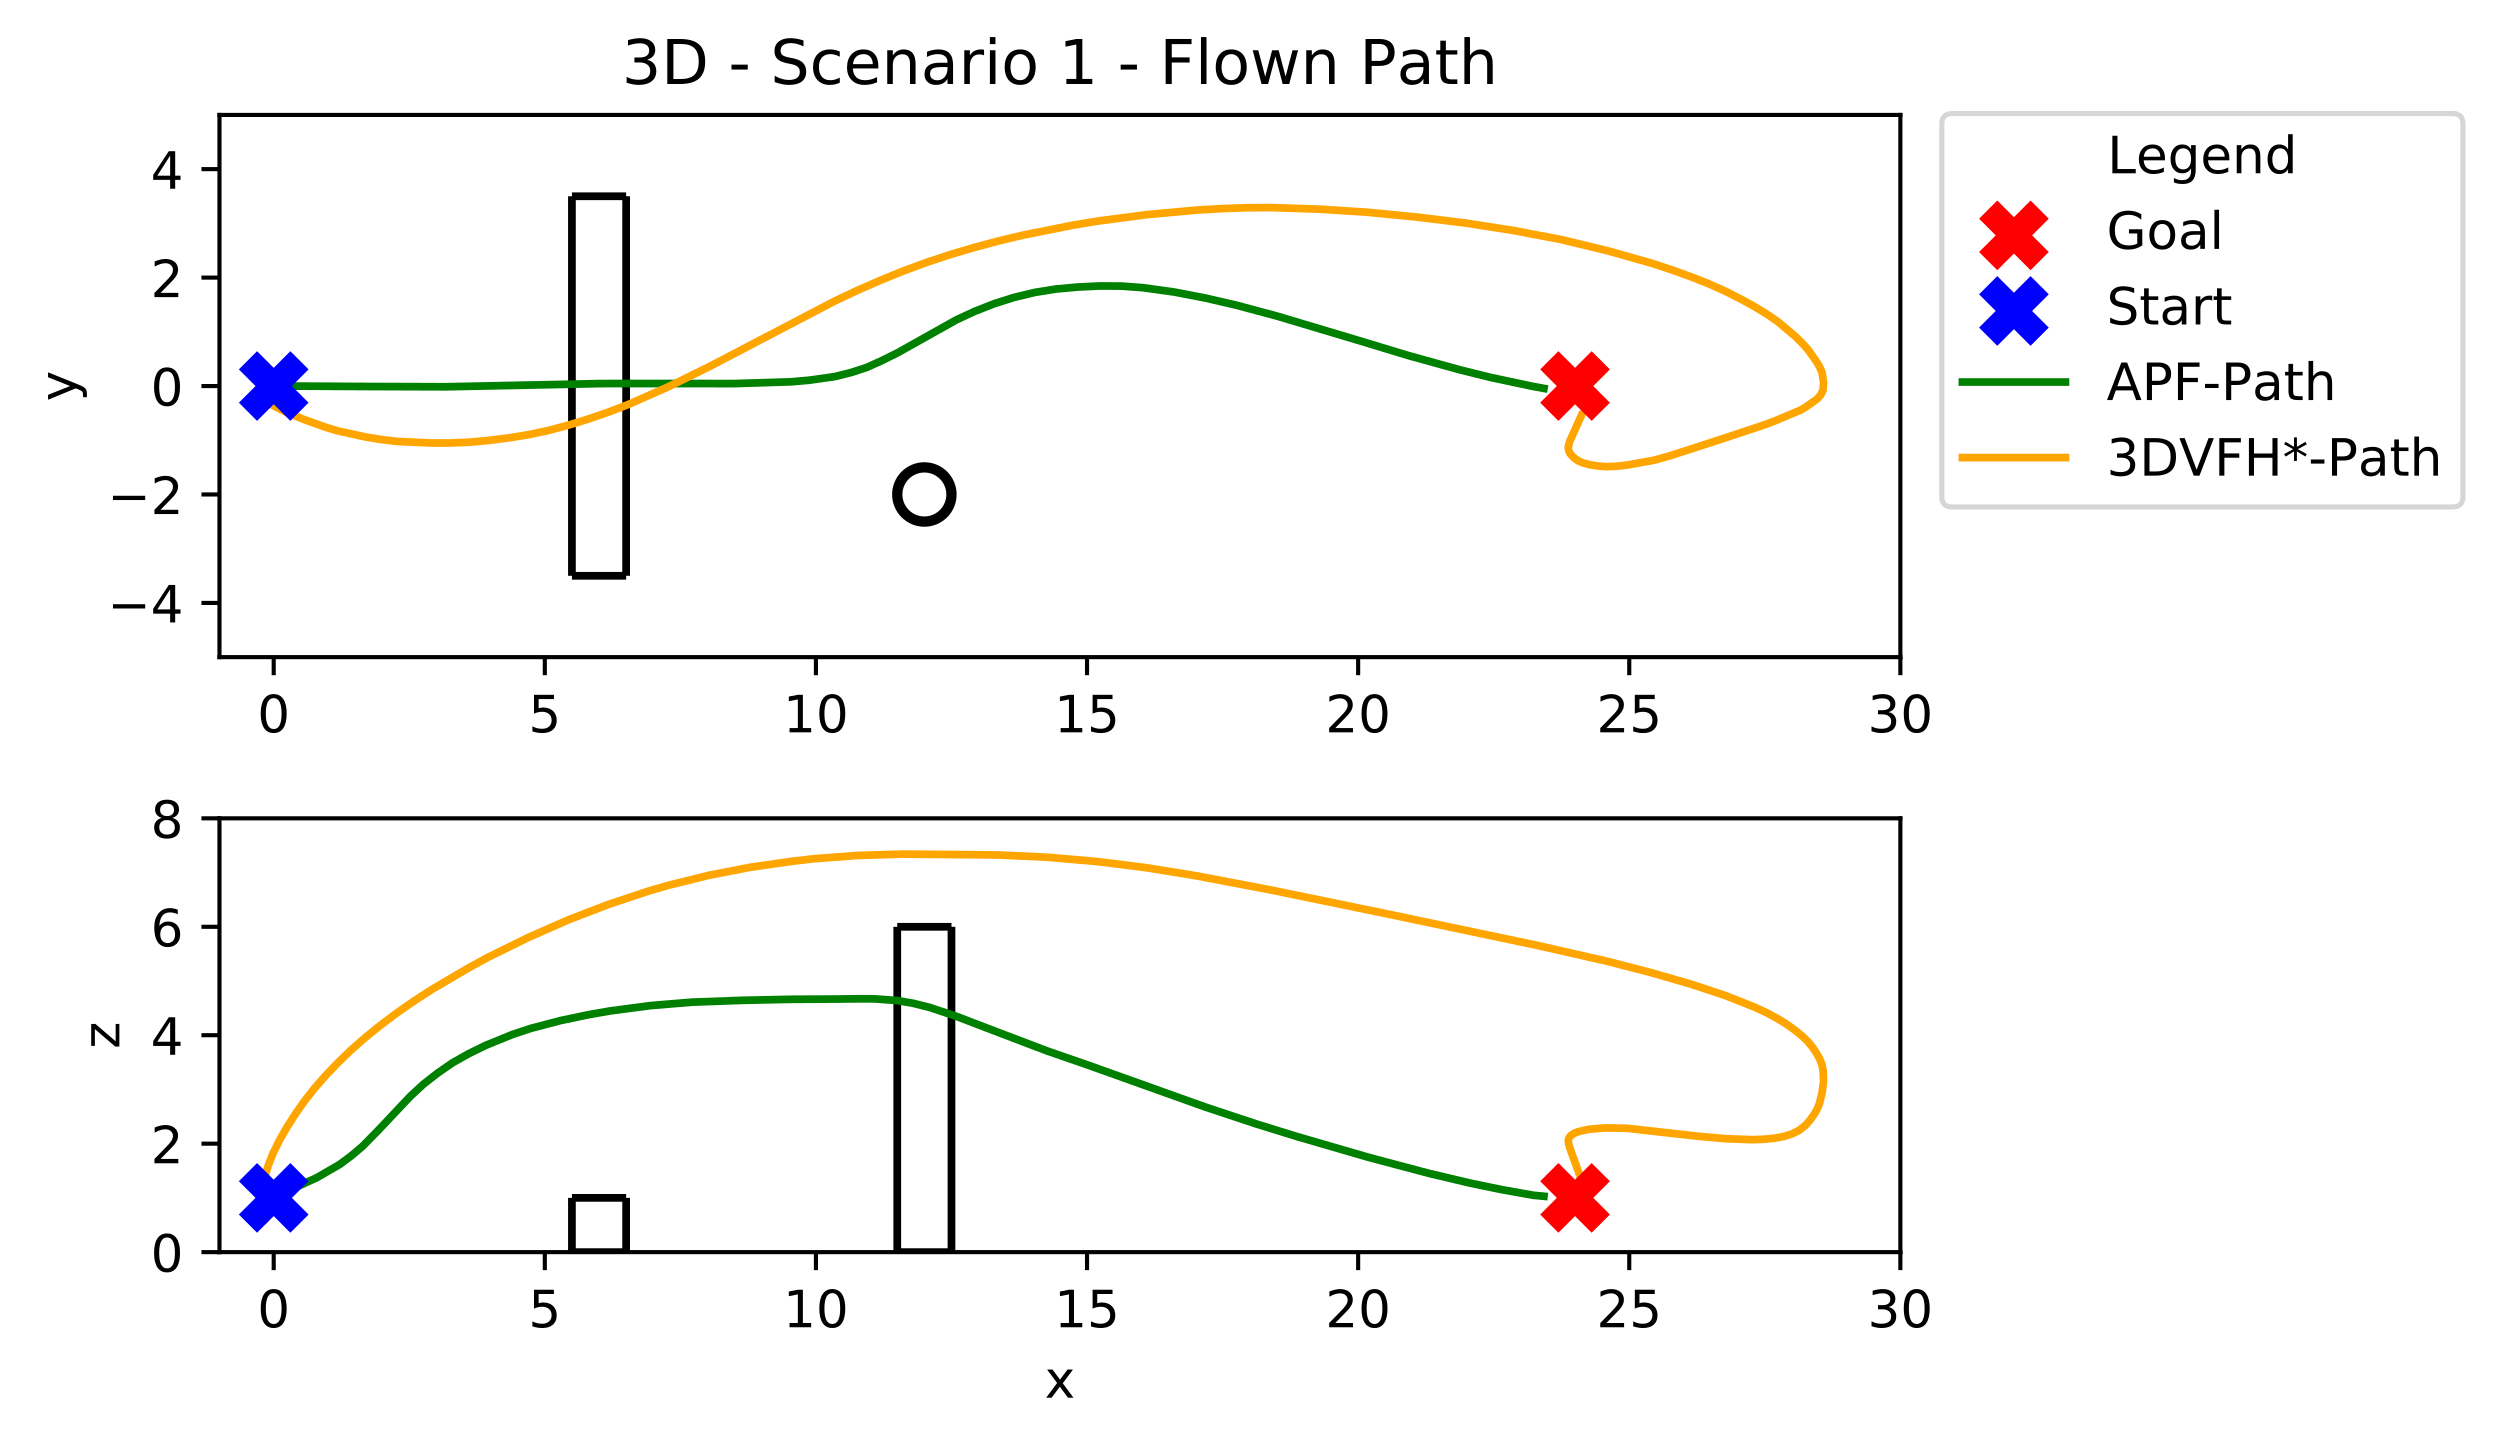 <?xml version="1.0" encoding="utf-8" standalone="no"?>
<!DOCTYPE svg PUBLIC "-//W3C//DTD SVG 1.1//EN"
  "http://www.w3.org/Graphics/SVG/1.1/DTD/svg11.dtd">
<!-- Created with matplotlib (http://matplotlib.org/) -->
<svg height="280.699pt" version="1.1" viewBox="0 0 485.466 280.699" width="485.466pt" xmlns="http://www.w3.org/2000/svg" xmlns:xlink="http://www.w3.org/1999/xlink">
 <defs>
  <style type="text/css">
*{stroke-linecap:butt;stroke-linejoin:round;}
  </style>
 </defs>
 <g id="figure_1">
  <g id="patch_1">
   <path d="M 0 280.699 
L 485.466 280.699 
L 485.466 0 
L 0 0 
z
" style="fill:#ffffff;"/>
  </g>
  <g id="axes_1">
   <g id="patch_2">
    <path d="M 42.62 127.61 
L 369.024 127.61 
L 369.024 22.318 
L 42.62 22.318 
z
" style="fill:#ffffff;"/>
   </g>
   <g id="patch_3">
    <path clip-path="url(#pbf5ac9c2ea)" d="M 179.499 101.287 
C 180.896 101.287 182.235 100.732 183.222 99.745 
C 184.209 98.758 184.764 97.418 184.764 96.022 
C 184.764 94.626 184.209 93.287 183.222 92.3 
C 182.235 91.312 180.896 90.758 179.499 90.758 
C 178.103 90.758 176.764 91.312 175.777 92.3 
C 174.79 93.287 174.235 94.626 174.235 96.022 
C 174.235 97.418 174.79 98.758 175.777 99.745 
C 176.764 100.732 178.103 101.287 179.499 101.287 
z
" style="fill:none;stroke:#000000;stroke-linejoin:miter;stroke-width:2;"/>
   </g>
   <g id="matplotlib.axis_1">
    <g id="xtick_1">
     <g id="line2d_1">
      <defs>
       <path d="M 0 0 
L 0 3.5 
" id="m115ed16ece" style="stroke:#000000;stroke-width:0.8;"/>
      </defs>
      <g>
       <use style="stroke:#000000;stroke-width:0.8;" x="53.149" xlink:href="#m115ed16ece" y="127.61"/>
      </g>
     </g>
     <g id="text_1">
      <!-- 0 -->
      <defs>
       <path d="M 31.781 66.406 
Q 24.172 66.406 20.328 58.906 
Q 16.5 51.422 16.5 36.375 
Q 16.5 21.391 20.328 13.891 
Q 24.172 6.391 31.781 6.391 
Q 39.453 6.391 43.281 13.891 
Q 47.125 21.391 47.125 36.375 
Q 47.125 51.422 43.281 58.906 
Q 39.453 66.406 31.781 66.406 
z
M 31.781 74.219 
Q 44.047 74.219 50.516 64.516 
Q 56.984 54.828 56.984 36.375 
Q 56.984 17.969 50.516 8.266 
Q 44.047 -1.422 31.781 -1.422 
Q 19.531 -1.422 13.062 8.266 
Q 6.594 17.969 6.594 36.375 
Q 6.594 54.828 13.062 64.516 
Q 19.531 74.219 31.781 74.219 
z
" id="DejaVuSans-30"/>
      </defs>
      <g transform="translate(49.968 142.208)scale(0.1 -0.1)">
       <use xlink:href="#DejaVuSans-30"/>
      </g>
     </g>
    </g>
    <g id="xtick_2">
     <g id="line2d_2">
      <g>
       <use style="stroke:#000000;stroke-width:0.8;" x="105.795" xlink:href="#m115ed16ece" y="127.61"/>
      </g>
     </g>
     <g id="text_2">
      <!-- 5 -->
      <defs>
       <path d="M 10.797 72.906 
L 49.516 72.906 
L 49.516 64.594 
L 19.828 64.594 
L 19.828 46.734 
Q 21.969 47.469 24.109 47.828 
Q 26.266 48.188 28.422 48.188 
Q 40.625 48.188 47.75 41.5 
Q 54.891 34.812 54.891 23.391 
Q 54.891 11.625 47.562 5.094 
Q 40.234 -1.422 26.906 -1.422 
Q 22.312 -1.422 17.547 -0.641 
Q 12.797 0.141 7.719 1.703 
L 7.719 11.625 
Q 12.109 9.234 16.797 8.062 
Q 21.484 6.891 26.703 6.891 
Q 35.156 6.891 40.078 11.328 
Q 45.016 15.766 45.016 23.391 
Q 45.016 31 40.078 35.438 
Q 35.156 39.891 26.703 39.891 
Q 22.75 39.891 18.812 39.016 
Q 14.891 38.141 10.797 36.281 
z
" id="DejaVuSans-35"/>
      </defs>
      <g transform="translate(102.614 142.208)scale(0.1 -0.1)">
       <use xlink:href="#DejaVuSans-35"/>
      </g>
     </g>
    </g>
    <g id="xtick_3">
     <g id="line2d_3">
      <g>
       <use style="stroke:#000000;stroke-width:0.8;" x="158.441" xlink:href="#m115ed16ece" y="127.61"/>
      </g>
     </g>
     <g id="text_3">
      <!-- 10 -->
      <defs>
       <path d="M 12.406 8.297 
L 28.516 8.297 
L 28.516 63.922 
L 10.984 60.406 
L 10.984 69.391 
L 28.422 72.906 
L 38.281 72.906 
L 38.281 8.297 
L 54.391 8.297 
L 54.391 0 
L 12.406 0 
z
" id="DejaVuSans-31"/>
      </defs>
      <g transform="translate(152.079 142.208)scale(0.1 -0.1)">
       <use xlink:href="#DejaVuSans-31"/>
       <use x="63.623" xlink:href="#DejaVuSans-30"/>
      </g>
     </g>
    </g>
    <g id="xtick_4">
     <g id="line2d_4">
      <g>
       <use style="stroke:#000000;stroke-width:0.8;" x="211.087" xlink:href="#m115ed16ece" y="127.61"/>
      </g>
     </g>
     <g id="text_4">
      <!-- 15 -->
      <g transform="translate(204.724 142.208)scale(0.1 -0.1)">
       <use xlink:href="#DejaVuSans-31"/>
       <use x="63.623" xlink:href="#DejaVuSans-35"/>
      </g>
     </g>
    </g>
    <g id="xtick_5">
     <g id="line2d_5">
      <g>
       <use style="stroke:#000000;stroke-width:0.8;" x="263.733" xlink:href="#m115ed16ece" y="127.61"/>
      </g>
     </g>
     <g id="text_5">
      <!-- 20 -->
      <defs>
       <path d="M 19.188 8.297 
L 53.609 8.297 
L 53.609 0 
L 7.328 0 
L 7.328 8.297 
Q 12.938 14.109 22.625 23.891 
Q 32.328 33.688 34.812 36.531 
Q 39.547 41.844 41.422 45.531 
Q 43.312 49.219 43.312 52.781 
Q 43.312 58.594 39.234 62.25 
Q 35.156 65.922 28.609 65.922 
Q 23.969 65.922 18.812 64.312 
Q 13.672 62.703 7.812 59.422 
L 7.812 69.391 
Q 13.766 71.781 18.938 73 
Q 24.125 74.219 28.422 74.219 
Q 39.75 74.219 46.484 68.547 
Q 53.219 62.891 53.219 53.422 
Q 53.219 48.922 51.531 44.891 
Q 49.859 40.875 45.406 35.406 
Q 44.188 33.984 37.641 27.219 
Q 31.109 20.453 19.188 8.297 
z
" id="DejaVuSans-32"/>
      </defs>
      <g transform="translate(257.37 142.208)scale(0.1 -0.1)">
       <use xlink:href="#DejaVuSans-32"/>
       <use x="63.623" xlink:href="#DejaVuSans-30"/>
      </g>
     </g>
    </g>
    <g id="xtick_6">
     <g id="line2d_6">
      <g>
       <use style="stroke:#000000;stroke-width:0.8;" x="316.379" xlink:href="#m115ed16ece" y="127.61"/>
      </g>
     </g>
     <g id="text_6">
      <!-- 25 -->
      <g transform="translate(310.016 142.208)scale(0.1 -0.1)">
       <use xlink:href="#DejaVuSans-32"/>
       <use x="63.623" xlink:href="#DejaVuSans-35"/>
      </g>
     </g>
    </g>
    <g id="xtick_7">
     <g id="line2d_7">
      <g>
       <use style="stroke:#000000;stroke-width:0.8;" x="369.024" xlink:href="#m115ed16ece" y="127.61"/>
      </g>
     </g>
     <g id="text_7">
      <!-- 30 -->
      <defs>
       <path d="M 40.578 39.312 
Q 47.656 37.797 51.625 33 
Q 55.609 28.219 55.609 21.188 
Q 55.609 10.406 48.188 4.484 
Q 40.766 -1.422 27.094 -1.422 
Q 22.516 -1.422 17.656 -0.516 
Q 12.797 0.391 7.625 2.203 
L 7.625 11.719 
Q 11.719 9.328 16.594 8.109 
Q 21.484 6.891 26.812 6.891 
Q 36.078 6.891 40.938 10.547 
Q 45.797 14.203 45.797 21.188 
Q 45.797 27.641 41.281 31.266 
Q 36.766 34.906 28.719 34.906 
L 20.219 34.906 
L 20.219 43.016 
L 29.109 43.016 
Q 36.375 43.016 40.234 45.922 
Q 44.094 48.828 44.094 54.297 
Q 44.094 59.906 40.109 62.906 
Q 36.141 65.922 28.719 65.922 
Q 24.656 65.922 20.016 65.031 
Q 15.375 64.156 9.812 62.312 
L 9.812 71.094 
Q 15.438 72.656 20.344 73.438 
Q 25.25 74.219 29.594 74.219 
Q 40.828 74.219 47.359 69.109 
Q 53.906 64.016 53.906 55.328 
Q 53.906 49.266 50.438 45.094 
Q 46.969 40.922 40.578 39.312 
z
" id="DejaVuSans-33"/>
      </defs>
      <g transform="translate(362.662 142.208)scale(0.1 -0.1)">
       <use xlink:href="#DejaVuSans-33"/>
       <use x="63.623" xlink:href="#DejaVuSans-30"/>
      </g>
     </g>
    </g>
   </g>
   <g id="matplotlib.axis_2">
    <g id="ytick_1">
     <g id="line2d_8">
      <defs>
       <path d="M 0 0 
L -3.5 0 
" id="mabd754b5d4" style="stroke:#000000;stroke-width:0.8;"/>
      </defs>
      <g>
       <use style="stroke:#000000;stroke-width:0.8;" x="42.62" xlink:href="#mabd754b5d4" y="117.081"/>
      </g>
     </g>
     <g id="text_8">
      <!-- −4 -->
      <defs>
       <path d="M 10.594 35.5 
L 73.188 35.5 
L 73.188 27.203 
L 10.594 27.203 
z
" id="DejaVuSans-2212"/>
       <path d="M 37.797 64.312 
L 12.891 25.391 
L 37.797 25.391 
z
M 35.203 72.906 
L 47.609 72.906 
L 47.609 25.391 
L 58.016 25.391 
L 58.016 17.188 
L 47.609 17.188 
L 47.609 0 
L 37.797 0 
L 37.797 17.188 
L 4.891 17.188 
L 4.891 26.703 
z
" id="DejaVuSans-34"/>
      </defs>
      <g transform="translate(20.878 120.88)scale(0.1 -0.1)">
       <use xlink:href="#DejaVuSans-2212"/>
       <use x="83.789" xlink:href="#DejaVuSans-34"/>
      </g>
     </g>
    </g>
    <g id="ytick_2">
     <g id="line2d_9">
      <g>
       <use style="stroke:#000000;stroke-width:0.8;" x="42.62" xlink:href="#mabd754b5d4" y="96.022"/>
      </g>
     </g>
     <g id="text_9">
      <!-- −2 -->
      <g transform="translate(20.878 99.822)scale(0.1 -0.1)">
       <use xlink:href="#DejaVuSans-2212"/>
       <use x="83.789" xlink:href="#DejaVuSans-32"/>
      </g>
     </g>
    </g>
    <g id="ytick_3">
     <g id="line2d_10">
      <g>
       <use style="stroke:#000000;stroke-width:0.8;" x="42.62" xlink:href="#mabd754b5d4" y="74.964"/>
      </g>
     </g>
     <g id="text_10">
      <!-- 0 -->
      <g transform="translate(29.258 78.763)scale(0.1 -0.1)">
       <use xlink:href="#DejaVuSans-30"/>
      </g>
     </g>
    </g>
    <g id="ytick_4">
     <g id="line2d_11">
      <g>
       <use style="stroke:#000000;stroke-width:0.8;" x="42.62" xlink:href="#mabd754b5d4" y="53.906"/>
      </g>
     </g>
     <g id="text_11">
      <!-- 2 -->
      <g transform="translate(29.258 57.705)scale(0.1 -0.1)">
       <use xlink:href="#DejaVuSans-32"/>
      </g>
     </g>
    </g>
    <g id="ytick_5">
     <g id="line2d_12">
      <g>
       <use style="stroke:#000000;stroke-width:0.8;" x="42.62" xlink:href="#mabd754b5d4" y="32.847"/>
      </g>
     </g>
     <g id="text_12">
      <!-- 4 -->
      <g transform="translate(29.258 36.647)scale(0.1 -0.1)">
       <use xlink:href="#DejaVuSans-34"/>
      </g>
     </g>
    </g>
    <g id="text_13">
     <!-- y -->
     <defs>
      <path d="M 32.172 -5.078 
Q 28.375 -14.844 24.75 -17.812 
Q 21.141 -20.797 15.094 -20.797 
L 7.906 -20.797 
L 7.906 -13.281 
L 13.188 -13.281 
Q 16.891 -13.281 18.938 -11.516 
Q 21 -9.766 23.484 -3.219 
L 25.094 0.875 
L 2.984 54.688 
L 12.5 54.688 
L 29.594 11.922 
L 46.688 54.688 
L 56.203 54.688 
z
" id="DejaVuSans-79"/>
     </defs>
     <g transform="translate(14.798 77.923)rotate(-90)scale(0.1 -0.1)">
      <use xlink:href="#DejaVuSans-79"/>
     </g>
    </g>
   </g>
   <g id="LineCollection_1">
    <path clip-path="url(#pbf5ac9c2ea)" d="M 111.06 111.816 
L 111.06 38.112 
" style="fill:none;stroke:#000000;stroke-width:1.5;"/>
    <path clip-path="url(#pbf5ac9c2ea)" d="M 121.589 111.816 
L 121.589 38.112 
" style="fill:none;stroke:#000000;stroke-width:1.5;"/>
   </g>
   <g id="LineCollection_2">
    <path clip-path="url(#pbf5ac9c2ea)" d="M 111.06 38.112 
L 121.589 38.112 
" style="fill:none;stroke:#000000;stroke-width:1.5;"/>
    <path clip-path="url(#pbf5ac9c2ea)" d="M 111.06 111.816 
L 121.589 111.816 
" style="fill:none;stroke:#000000;stroke-width:1.5;"/>
   </g>
   <g id="line2d_13">
    <path clip-path="url(#pbf5ac9c2ea)" d="M 52.584 74.923 
L 52.561 74.93 
L 52.864 74.95 
L 71.486 75.055 
L 86.409 75.11 
L 108.775 74.654 
L 116.493 74.485 
L 128.334 74.471 
L 142.603 74.488 
L 153.646 74.139 
L 157.15 73.831 
L 162.125 73.129 
L 165.271 72.339 
L 168.311 71.348 
L 171.291 70.002 
L 174.289 68.512 
L 185.653 62.144 
L 189.267 60.462 
L 193.032 58.984 
L 196.929 57.747 
L 200.955 56.783 
L 205.102 56.119 
L 209.329 55.736 
L 213.561 55.533 
L 217.767 55.555 
L 221.907 55.862 
L 228.024 56.708 
L 234.058 57.872 
L 240.048 59.257 
L 247.983 61.381 
L 263.666 66.071 
L 273.526 69.054 
L 283.5 71.815 
L 289.546 73.312 
L 297.747 75.05 
L 299.81 75.425 
L 299.81 75.425 
" style="fill:none;stroke:#008000;stroke-linecap:square;stroke-width:1.5;"/>
   </g>
   <g id="line2d_14">
    <path clip-path="url(#pbf5ac9c2ea)" d="M 51.131 76.93 
L 50.877 77.426 
L 53.026 78.743 
L 55.696 80.113 
L 59.063 81.474 
L 63.205 82.956 
L 65.587 83.676 
L 70.942 84.844 
L 73.913 85.337 
L 77.048 85.714 
L 83.755 86.022 
L 87.336 86.022 
L 91.024 85.876 
L 94.777 85.54 
L 98.924 85.017 
L 102.508 84.433 
L 106.409 83.616 
L 110.281 82.584 
L 114.17 81.397 
L 118.073 80.058 
L 121.977 78.56 
L 129.77 75.114 
L 137.65 71.236 
L 162.219 58.398 
L 166.541 56.37 
L 170.937 54.443 
L 175.401 52.628 
L 179.938 50.951 
L 184.543 49.426 
L 189.217 48.046 
L 193.943 46.782 
L 198.687 45.653 
L 208.226 43.749 
L 213.044 42.948 
L 222.663 41.68 
L 232.317 40.802 
L 237.134 40.512 
L 241.924 40.343 
L 246.705 40.312 
L 256.249 40.613 
L 265.686 41.23 
L 275.103 42.145 
L 284.477 43.297 
L 293.868 44.755 
L 303.151 46.52 
L 312.178 48.699 
L 320.623 51.084 
L 324.584 52.383 
L 328.32 53.726 
L 331.816 55.116 
L 335.059 56.561 
L 338.038 58.066 
L 340.728 59.556 
L 343.127 61.016 
L 345.23 62.465 
L 348.619 65.319 
L 349.978 66.655 
L 351.112 67.932 
L 352.775 70.273 
L 353.383 71.324 
L 353.808 72.325 
L 354.113 74.209 
L 354.013 75.715 
L 353.605 76.621 
L 352.876 77.465 
L 350.601 79.088 
L 349.463 79.719 
L 344.58 81.76 
L 342.524 82.527 
L 335.264 84.943 
L 329.751 86.746 
L 323.978 88.598 
L 321.138 89.378 
L 315.942 90.312 
L 313.736 90.554 
L 311.783 90.614 
L 310.05 90.46 
L 308.594 90.214 
L 307.398 89.895 
L 306.433 89.47 
L 305.672 88.914 
L 305.124 88.369 
L 304.765 87.85 
L 304.576 87.331 
L 304.536 86.781 
L 304.804 85.744 
L 307.122 80.599 
L 307.122 80.599 
" style="fill:none;stroke:#ffa500;stroke-linecap:square;stroke-width:1.5;"/>
   </g>
   <g id="patch_4">
    <path d="M 42.62 127.61 
L 42.62 22.318 
" style="fill:none;stroke:#000000;stroke-linecap:square;stroke-linejoin:miter;stroke-width:0.8;"/>
   </g>
   <g id="patch_5">
    <path d="M 369.024 127.61 
L 369.024 22.318 
" style="fill:none;stroke:#000000;stroke-linecap:square;stroke-linejoin:miter;stroke-width:0.8;"/>
   </g>
   <g id="patch_6">
    <path d="M 42.62 127.61 
L 369.024 127.61 
" style="fill:none;stroke:#000000;stroke-linecap:square;stroke-linejoin:miter;stroke-width:0.8;"/>
   </g>
   <g id="patch_7">
    <path d="M 42.62 22.318 
L 369.024 22.318 
" style="fill:none;stroke:#000000;stroke-linecap:square;stroke-linejoin:miter;stroke-width:0.8;"/>
   </g>
   <g id="text_14">
    <!-- 3D - Scenario 1 - Flown Path -->
    <defs>
     <path d="M 19.672 64.797 
L 19.672 8.109 
L 31.594 8.109 
Q 46.688 8.109 53.688 14.938 
Q 60.688 21.781 60.688 36.531 
Q 60.688 51.172 53.688 57.984 
Q 46.688 64.797 31.594 64.797 
z
M 9.812 72.906 
L 30.078 72.906 
Q 51.266 72.906 61.172 64.094 
Q 71.094 55.281 71.094 36.531 
Q 71.094 17.672 61.125 8.828 
Q 51.172 0 30.078 0 
L 9.812 0 
z
" id="DejaVuSans-44"/>
     <path id="DejaVuSans-20"/>
     <path d="M 4.891 31.391 
L 31.203 31.391 
L 31.203 23.391 
L 4.891 23.391 
z
" id="DejaVuSans-2d"/>
     <path d="M 53.516 70.516 
L 53.516 60.891 
Q 47.906 63.578 42.922 64.891 
Q 37.938 66.219 33.297 66.219 
Q 25.25 66.219 20.875 63.094 
Q 16.5 59.969 16.5 54.203 
Q 16.5 49.359 19.406 46.891 
Q 22.312 44.438 30.422 42.922 
L 36.375 41.703 
Q 47.406 39.594 52.656 34.297 
Q 57.906 29 57.906 20.125 
Q 57.906 9.516 50.797 4.047 
Q 43.703 -1.422 29.984 -1.422 
Q 24.812 -1.422 18.969 -0.25 
Q 13.141 0.922 6.891 3.219 
L 6.891 13.375 
Q 12.891 10.016 18.656 8.297 
Q 24.422 6.594 29.984 6.594 
Q 38.422 6.594 43.016 9.906 
Q 47.609 13.234 47.609 19.391 
Q 47.609 24.75 44.312 27.781 
Q 41.016 30.812 33.5 32.328 
L 27.484 33.5 
Q 16.453 35.688 11.516 40.375 
Q 6.594 45.062 6.594 53.422 
Q 6.594 63.094 13.406 68.656 
Q 20.219 74.219 32.172 74.219 
Q 37.312 74.219 42.625 73.281 
Q 47.953 72.359 53.516 70.516 
z
" id="DejaVuSans-53"/>
     <path d="M 48.781 52.594 
L 48.781 44.188 
Q 44.969 46.297 41.141 47.344 
Q 37.312 48.391 33.406 48.391 
Q 24.656 48.391 19.812 42.844 
Q 14.984 37.312 14.984 27.297 
Q 14.984 17.281 19.812 11.734 
Q 24.656 6.203 33.406 6.203 
Q 37.312 6.203 41.141 7.25 
Q 44.969 8.297 48.781 10.406 
L 48.781 2.094 
Q 45.016 0.344 40.984 -0.531 
Q 36.969 -1.422 32.422 -1.422 
Q 20.062 -1.422 12.781 6.344 
Q 5.516 14.109 5.516 27.297 
Q 5.516 40.672 12.859 48.328 
Q 20.219 56 33.016 56 
Q 37.156 56 41.109 55.141 
Q 45.062 54.297 48.781 52.594 
z
" id="DejaVuSans-63"/>
     <path d="M 56.203 29.594 
L 56.203 25.203 
L 14.891 25.203 
Q 15.484 15.922 20.484 11.062 
Q 25.484 6.203 34.422 6.203 
Q 39.594 6.203 44.453 7.469 
Q 49.312 8.734 54.109 11.281 
L 54.109 2.781 
Q 49.266 0.734 44.188 -0.344 
Q 39.109 -1.422 33.891 -1.422 
Q 20.797 -1.422 13.156 6.188 
Q 5.516 13.812 5.516 26.812 
Q 5.516 40.234 12.766 48.109 
Q 20.016 56 32.328 56 
Q 43.359 56 49.781 48.891 
Q 56.203 41.797 56.203 29.594 
z
M 47.219 32.234 
Q 47.125 39.594 43.094 43.984 
Q 39.062 48.391 32.422 48.391 
Q 24.906 48.391 20.391 44.141 
Q 15.875 39.891 15.188 32.172 
z
" id="DejaVuSans-65"/>
     <path d="M 54.891 33.016 
L 54.891 0 
L 45.906 0 
L 45.906 32.719 
Q 45.906 40.484 42.875 44.328 
Q 39.844 48.188 33.797 48.188 
Q 26.516 48.188 22.312 43.547 
Q 18.109 38.922 18.109 30.906 
L 18.109 0 
L 9.078 0 
L 9.078 54.688 
L 18.109 54.688 
L 18.109 46.188 
Q 21.344 51.125 25.703 53.562 
Q 30.078 56 35.797 56 
Q 45.219 56 50.047 50.172 
Q 54.891 44.344 54.891 33.016 
z
" id="DejaVuSans-6e"/>
     <path d="M 34.281 27.484 
Q 23.391 27.484 19.188 25 
Q 14.984 22.516 14.984 16.5 
Q 14.984 11.719 18.141 8.906 
Q 21.297 6.109 26.703 6.109 
Q 34.188 6.109 38.703 11.406 
Q 43.219 16.703 43.219 25.484 
L 43.219 27.484 
z
M 52.203 31.203 
L 52.203 0 
L 43.219 0 
L 43.219 8.297 
Q 40.141 3.328 35.547 0.953 
Q 30.953 -1.422 24.312 -1.422 
Q 15.922 -1.422 10.953 3.297 
Q 6 8.016 6 15.922 
Q 6 25.141 12.172 29.828 
Q 18.359 34.516 30.609 34.516 
L 43.219 34.516 
L 43.219 35.406 
Q 43.219 41.609 39.141 45 
Q 35.062 48.391 27.688 48.391 
Q 23 48.391 18.547 47.266 
Q 14.109 46.141 10.016 43.891 
L 10.016 52.203 
Q 14.938 54.109 19.578 55.047 
Q 24.219 56 28.609 56 
Q 40.484 56 46.344 49.844 
Q 52.203 43.703 52.203 31.203 
z
" id="DejaVuSans-61"/>
     <path d="M 41.109 46.297 
Q 39.594 47.172 37.812 47.578 
Q 36.031 48 33.891 48 
Q 26.266 48 22.188 43.047 
Q 18.109 38.094 18.109 28.812 
L 18.109 0 
L 9.078 0 
L 9.078 54.688 
L 18.109 54.688 
L 18.109 46.188 
Q 20.953 51.172 25.484 53.578 
Q 30.031 56 36.531 56 
Q 37.453 56 38.578 55.875 
Q 39.703 55.766 41.062 55.516 
z
" id="DejaVuSans-72"/>
     <path d="M 9.422 54.688 
L 18.406 54.688 
L 18.406 0 
L 9.422 0 
z
M 9.422 75.984 
L 18.406 75.984 
L 18.406 64.594 
L 9.422 64.594 
z
" id="DejaVuSans-69"/>
     <path d="M 30.609 48.391 
Q 23.391 48.391 19.188 42.75 
Q 14.984 37.109 14.984 27.297 
Q 14.984 17.484 19.156 11.844 
Q 23.344 6.203 30.609 6.203 
Q 37.797 6.203 41.984 11.859 
Q 46.188 17.531 46.188 27.297 
Q 46.188 37.016 41.984 42.703 
Q 37.797 48.391 30.609 48.391 
z
M 30.609 56 
Q 42.328 56 49.016 48.375 
Q 55.719 40.766 55.719 27.297 
Q 55.719 13.875 49.016 6.219 
Q 42.328 -1.422 30.609 -1.422 
Q 18.844 -1.422 12.172 6.219 
Q 5.516 13.875 5.516 27.297 
Q 5.516 40.766 12.172 48.375 
Q 18.844 56 30.609 56 
z
" id="DejaVuSans-6f"/>
     <path d="M 9.812 72.906 
L 51.703 72.906 
L 51.703 64.594 
L 19.672 64.594 
L 19.672 43.109 
L 48.578 43.109 
L 48.578 34.812 
L 19.672 34.812 
L 19.672 0 
L 9.812 0 
z
" id="DejaVuSans-46"/>
     <path d="M 9.422 75.984 
L 18.406 75.984 
L 18.406 0 
L 9.422 0 
z
" id="DejaVuSans-6c"/>
     <path d="M 4.203 54.688 
L 13.188 54.688 
L 24.422 12.016 
L 35.594 54.688 
L 46.188 54.688 
L 57.422 12.016 
L 68.609 54.688 
L 77.594 54.688 
L 63.281 0 
L 52.688 0 
L 40.922 44.828 
L 29.109 0 
L 18.5 0 
z
" id="DejaVuSans-77"/>
     <path d="M 19.672 64.797 
L 19.672 37.406 
L 32.078 37.406 
Q 38.969 37.406 42.719 40.969 
Q 46.484 44.531 46.484 51.125 
Q 46.484 57.672 42.719 61.234 
Q 38.969 64.797 32.078 64.797 
z
M 9.812 72.906 
L 32.078 72.906 
Q 44.344 72.906 50.609 67.359 
Q 56.891 61.812 56.891 51.125 
Q 56.891 40.328 50.609 34.812 
Q 44.344 29.297 32.078 29.297 
L 19.672 29.297 
L 19.672 0 
L 9.812 0 
z
" id="DejaVuSans-50"/>
     <path d="M 18.312 70.219 
L 18.312 54.688 
L 36.812 54.688 
L 36.812 47.703 
L 18.312 47.703 
L 18.312 18.016 
Q 18.312 11.328 20.141 9.422 
Q 21.969 7.516 27.594 7.516 
L 36.812 7.516 
L 36.812 0 
L 27.594 0 
Q 17.188 0 13.234 3.875 
Q 9.281 7.766 9.281 18.016 
L 9.281 47.703 
L 2.688 47.703 
L 2.688 54.688 
L 9.281 54.688 
L 9.281 70.219 
z
" id="DejaVuSans-74"/>
     <path d="M 54.891 33.016 
L 54.891 0 
L 45.906 0 
L 45.906 32.719 
Q 45.906 40.484 42.875 44.328 
Q 39.844 48.188 33.797 48.188 
Q 26.516 48.188 22.312 43.547 
Q 18.109 38.922 18.109 30.906 
L 18.109 0 
L 9.078 0 
L 9.078 75.984 
L 18.109 75.984 
L 18.109 46.188 
Q 21.344 51.125 25.703 53.562 
Q 30.078 56 35.797 56 
Q 45.219 56 50.047 50.172 
Q 54.891 44.344 54.891 33.016 
z
" id="DejaVuSans-68"/>
    </defs>
    <g transform="translate(120.769 16.318)scale(0.12 -0.12)">
     <use xlink:href="#DejaVuSans-33"/>
     <use x="63.623" xlink:href="#DejaVuSans-44"/>
     <use x="140.625" xlink:href="#DejaVuSans-20"/>
     <use x="172.412" xlink:href="#DejaVuSans-2d"/>
     <use x="208.496" xlink:href="#DejaVuSans-20"/>
     <use x="240.283" xlink:href="#DejaVuSans-53"/>
     <use x="303.76" xlink:href="#DejaVuSans-63"/>
     <use x="358.74" xlink:href="#DejaVuSans-65"/>
     <use x="420.264" xlink:href="#DejaVuSans-6e"/>
     <use x="483.643" xlink:href="#DejaVuSans-61"/>
     <use x="544.922" xlink:href="#DejaVuSans-72"/>
     <use x="586.035" xlink:href="#DejaVuSans-69"/>
     <use x="613.818" xlink:href="#DejaVuSans-6f"/>
     <use x="675" xlink:href="#DejaVuSans-20"/>
     <use x="706.787" xlink:href="#DejaVuSans-31"/>
     <use x="770.41" xlink:href="#DejaVuSans-20"/>
     <use x="802.197" xlink:href="#DejaVuSans-2d"/>
     <use x="838.281" xlink:href="#DejaVuSans-20"/>
     <use x="870.068" xlink:href="#DejaVuSans-46"/>
     <use x="927.588" xlink:href="#DejaVuSans-6c"/>
     <use x="955.371" xlink:href="#DejaVuSans-6f"/>
     <use x="1016.553" xlink:href="#DejaVuSans-77"/>
     <use x="1098.34" xlink:href="#DejaVuSans-6e"/>
     <use x="1161.719" xlink:href="#DejaVuSans-20"/>
     <use x="1193.506" xlink:href="#DejaVuSans-50"/>
     <use x="1253.746" xlink:href="#DejaVuSans-61"/>
     <use x="1315.025" xlink:href="#DejaVuSans-74"/>
     <use x="1354.234" xlink:href="#DejaVuSans-68"/>
    </g>
   </g>
   <g id="legend_1">
    <g id="patch_8">
     <path d="M 379.075 98.444 
L 476.266 98.444 
Q 478.266 98.444 478.266 96.444 
L 478.266 24.054 
Q 478.266 22.054 476.266 22.054 
L 379.075 22.054 
Q 377.075 22.054 377.075 24.054 
L 377.075 96.444 
Q 377.075 98.444 379.075 98.444 
z
" style="fill:#ffffff;opacity:0.8;stroke:#cccccc;stroke-linejoin:miter;"/>
    </g>
    <g id="text_15">
     <!-- Legend -->
     <defs>
      <path d="M 9.812 72.906 
L 19.672 72.906 
L 19.672 8.297 
L 55.172 8.297 
L 55.172 0 
L 9.812 0 
z
" id="DejaVuSans-4c"/>
      <path d="M 45.406 27.984 
Q 45.406 37.75 41.375 43.109 
Q 37.359 48.484 30.078 48.484 
Q 22.859 48.484 18.828 43.109 
Q 14.797 37.75 14.797 27.984 
Q 14.797 18.266 18.828 12.891 
Q 22.859 7.516 30.078 7.516 
Q 37.359 7.516 41.375 12.891 
Q 45.406 18.266 45.406 27.984 
z
M 54.391 6.781 
Q 54.391 -7.172 48.188 -13.984 
Q 42 -20.797 29.203 -20.797 
Q 24.469 -20.797 20.266 -20.094 
Q 16.062 -19.391 12.109 -17.922 
L 12.109 -9.188 
Q 16.062 -11.328 19.922 -12.344 
Q 23.781 -13.375 27.781 -13.375 
Q 36.625 -13.375 41.016 -8.766 
Q 45.406 -4.156 45.406 5.172 
L 45.406 9.625 
Q 42.625 4.781 38.281 2.391 
Q 33.938 0 27.875 0 
Q 17.828 0 11.672 7.656 
Q 5.516 15.328 5.516 27.984 
Q 5.516 40.672 11.672 48.328 
Q 17.828 56 27.875 56 
Q 33.938 56 38.281 53.609 
Q 42.625 51.219 45.406 46.391 
L 45.406 54.688 
L 54.391 54.688 
z
" id="DejaVuSans-67"/>
      <path d="M 45.406 46.391 
L 45.406 75.984 
L 54.391 75.984 
L 54.391 0 
L 45.406 0 
L 45.406 8.203 
Q 42.578 3.328 38.25 0.953 
Q 33.938 -1.422 27.875 -1.422 
Q 17.969 -1.422 11.734 6.484 
Q 5.516 14.406 5.516 27.297 
Q 5.516 40.188 11.734 48.094 
Q 17.969 56 27.875 56 
Q 33.938 56 38.25 53.625 
Q 42.578 51.266 45.406 46.391 
z
M 14.797 27.297 
Q 14.797 17.391 18.875 11.75 
Q 22.953 6.109 30.078 6.109 
Q 37.203 6.109 41.297 11.75 
Q 45.406 17.391 45.406 27.297 
Q 45.406 37.203 41.297 42.844 
Q 37.203 48.484 30.078 48.484 
Q 22.953 48.484 18.875 42.844 
Q 14.797 37.203 14.797 27.297 
z
" id="DejaVuSans-64"/>
     </defs>
     <g transform="translate(409.215 33.652)scale(0.1 -0.1)">
      <use xlink:href="#DejaVuSans-4c"/>
      <use x="55.697" xlink:href="#DejaVuSans-65"/>
      <use x="117.221" xlink:href="#DejaVuSans-67"/>
      <use x="180.697" xlink:href="#DejaVuSans-65"/>
      <use x="242.221" xlink:href="#DejaVuSans-6e"/>
      <use x="305.6" xlink:href="#DejaVuSans-64"/>
     </g>
    </g>
    <g id="PathCollection_1">
     <defs>
      <path d="M -5 5 
L 5 -5 
M -5 -5 
L 5 5 
" id="m0114042764" style="stroke:#ff0000;stroke-width:5;"/>
     </defs>
     <g>
      <use style="fill:#ff0000;stroke:#ff0000;stroke-width:5;" x="391.075" xlink:href="#m0114042764" y="45.705"/>
     </g>
    </g>
    <g id="text_16">
     <!-- Goal -->
     <defs>
      <path d="M 59.516 10.406 
L 59.516 29.984 
L 43.406 29.984 
L 43.406 38.094 
L 69.281 38.094 
L 69.281 6.781 
Q 63.578 2.734 56.688 0.656 
Q 49.812 -1.422 42 -1.422 
Q 24.906 -1.422 15.25 8.562 
Q 5.609 18.562 5.609 36.375 
Q 5.609 54.25 15.25 64.234 
Q 24.906 74.219 42 74.219 
Q 49.125 74.219 55.547 72.453 
Q 61.969 70.703 67.391 67.281 
L 67.391 56.781 
Q 61.922 61.422 55.766 63.766 
Q 49.609 66.109 42.828 66.109 
Q 29.438 66.109 22.719 58.641 
Q 16.016 51.172 16.016 36.375 
Q 16.016 21.625 22.719 14.156 
Q 29.438 6.688 42.828 6.688 
Q 48.047 6.688 52.141 7.594 
Q 56.25 8.5 59.516 10.406 
z
" id="DejaVuSans-47"/>
     </defs>
     <g transform="translate(409.075 48.33)scale(0.1 -0.1)">
      <use xlink:href="#DejaVuSans-47"/>
      <use x="77.49" xlink:href="#DejaVuSans-6f"/>
      <use x="138.672" xlink:href="#DejaVuSans-61"/>
      <use x="199.951" xlink:href="#DejaVuSans-6c"/>
     </g>
    </g>
    <g id="PathCollection_2">
     <defs>
      <path d="M -5 5 
L 5 -5 
M -5 -5 
L 5 5 
" id="me54b0a5fad" style="stroke:#0000ff;stroke-width:5;"/>
     </defs>
     <g>
      <use style="fill:#0000ff;stroke:#0000ff;stroke-width:5;" x="391.075" xlink:href="#me54b0a5fad" y="60.383"/>
     </g>
    </g>
    <g id="text_17">
     <!-- Start -->
     <g transform="translate(409.075 63.008)scale(0.1 -0.1)">
      <use xlink:href="#DejaVuSans-53"/>
      <use x="63.477" xlink:href="#DejaVuSans-74"/>
      <use x="102.686" xlink:href="#DejaVuSans-61"/>
      <use x="163.965" xlink:href="#DejaVuSans-72"/>
      <use x="205.078" xlink:href="#DejaVuSans-74"/>
     </g>
    </g>
    <g id="line2d_15">
     <path d="M 381.075 74.186 
L 401.075 74.186 
" style="fill:none;stroke:#008000;stroke-linecap:square;stroke-width:1.5;"/>
    </g>
    <g id="line2d_16"/>
    <g id="text_18">
     <!-- APF-Path -->
     <defs>
      <path d="M 34.188 63.188 
L 20.797 26.906 
L 47.609 26.906 
z
M 28.609 72.906 
L 39.797 72.906 
L 67.578 0 
L 57.328 0 
L 50.688 18.703 
L 17.828 18.703 
L 11.188 0 
L 0.781 0 
z
" id="DejaVuSans-41"/>
     </defs>
     <g transform="translate(409.075 77.686)scale(0.1 -0.1)">
      <use xlink:href="#DejaVuSans-41"/>
      <use x="68.408" xlink:href="#DejaVuSans-50"/>
      <use x="128.711" xlink:href="#DejaVuSans-46"/>
      <use x="186.23" xlink:href="#DejaVuSans-2d"/>
      <use x="222.314" xlink:href="#DejaVuSans-50"/>
      <use x="282.555" xlink:href="#DejaVuSans-61"/>
      <use x="343.834" xlink:href="#DejaVuSans-74"/>
      <use x="383.043" xlink:href="#DejaVuSans-68"/>
     </g>
    </g>
    <g id="line2d_17">
     <path d="M 381.075 88.864 
L 401.075 88.864 
" style="fill:none;stroke:#ffa500;stroke-linecap:square;stroke-width:1.5;"/>
    </g>
    <g id="line2d_18"/>
    <g id="text_19">
     <!-- 3DVFH*-Path -->
     <defs>
      <path d="M 28.609 0 
L 0.781 72.906 
L 11.078 72.906 
L 34.188 11.531 
L 57.328 72.906 
L 67.578 72.906 
L 39.797 0 
z
" id="DejaVuSans-56"/>
      <path d="M 9.812 72.906 
L 19.672 72.906 
L 19.672 43.016 
L 55.516 43.016 
L 55.516 72.906 
L 65.375 72.906 
L 65.375 0 
L 55.516 0 
L 55.516 34.719 
L 19.672 34.719 
L 19.672 0 
L 9.812 0 
z
" id="DejaVuSans-48"/>
      <path d="M 47.016 60.891 
L 29.5 51.422 
L 47.016 41.891 
L 44.188 37.109 
L 27.781 47.016 
L 27.781 28.609 
L 22.219 28.609 
L 22.219 47.016 
L 5.812 37.109 
L 2.984 41.891 
L 20.516 51.422 
L 2.984 60.891 
L 5.812 65.719 
L 22.219 55.812 
L 22.219 74.219 
L 27.781 74.219 
L 27.781 55.812 
L 44.188 65.719 
z
" id="DejaVuSans-2a"/>
     </defs>
     <g transform="translate(409.075 92.364)scale(0.1 -0.1)">
      <use xlink:href="#DejaVuSans-33"/>
      <use x="63.623" xlink:href="#DejaVuSans-44"/>
      <use x="140.609" xlink:href="#DejaVuSans-56"/>
      <use x="209.018" xlink:href="#DejaVuSans-46"/>
      <use x="266.537" xlink:href="#DejaVuSans-48"/>
      <use x="341.732" xlink:href="#DejaVuSans-2a"/>
      <use x="391.732" xlink:href="#DejaVuSans-2d"/>
      <use x="427.816" xlink:href="#DejaVuSans-50"/>
      <use x="488.057" xlink:href="#DejaVuSans-61"/>
      <use x="549.336" xlink:href="#DejaVuSans-74"/>
      <use x="588.545" xlink:href="#DejaVuSans-68"/>
     </g>
    </g>
   </g>
   <g id="PathCollection_3">
    <g clip-path="url(#pbf5ac9c2ea)">
     <use style="fill:#ff0000;stroke:#ff0000;stroke-width:5;" x="305.849" xlink:href="#m0114042764" y="74.964"/>
    </g>
   </g>
   <g id="PathCollection_4">
    <g clip-path="url(#pbf5ac9c2ea)">
     <use style="fill:#0000ff;stroke:#0000ff;stroke-width:5;" x="53.149" xlink:href="#me54b0a5fad" y="74.964"/>
    </g>
   </g>
  </g>
  <g id="axes_2">
   <g id="patch_9">
    <path d="M 42.62 243.143 
L 369.024 243.143 
L 369.024 158.91 
L 42.62 158.91 
z
" style="fill:#ffffff;"/>
   </g>
   <g id="matplotlib.axis_3">
    <g id="xtick_8">
     <g id="line2d_19">
      <g>
       <use style="stroke:#000000;stroke-width:0.8;" x="53.149" xlink:href="#m115ed16ece" y="243.143"/>
      </g>
     </g>
     <g id="text_20">
      <!-- 0 -->
      <g transform="translate(49.968 257.742)scale(0.1 -0.1)">
       <use xlink:href="#DejaVuSans-30"/>
      </g>
     </g>
    </g>
    <g id="xtick_9">
     <g id="line2d_20">
      <g>
       <use style="stroke:#000000;stroke-width:0.8;" x="105.795" xlink:href="#m115ed16ece" y="243.143"/>
      </g>
     </g>
     <g id="text_21">
      <!-- 5 -->
      <g transform="translate(102.614 257.742)scale(0.1 -0.1)">
       <use xlink:href="#DejaVuSans-35"/>
      </g>
     </g>
    </g>
    <g id="xtick_10">
     <g id="line2d_21">
      <g>
       <use style="stroke:#000000;stroke-width:0.8;" x="158.441" xlink:href="#m115ed16ece" y="243.143"/>
      </g>
     </g>
     <g id="text_22">
      <!-- 10 -->
      <g transform="translate(152.079 257.742)scale(0.1 -0.1)">
       <use xlink:href="#DejaVuSans-31"/>
       <use x="63.623" xlink:href="#DejaVuSans-30"/>
      </g>
     </g>
    </g>
    <g id="xtick_11">
     <g id="line2d_22">
      <g>
       <use style="stroke:#000000;stroke-width:0.8;" x="211.087" xlink:href="#m115ed16ece" y="243.143"/>
      </g>
     </g>
     <g id="text_23">
      <!-- 15 -->
      <g transform="translate(204.724 257.742)scale(0.1 -0.1)">
       <use xlink:href="#DejaVuSans-31"/>
       <use x="63.623" xlink:href="#DejaVuSans-35"/>
      </g>
     </g>
    </g>
    <g id="xtick_12">
     <g id="line2d_23">
      <g>
       <use style="stroke:#000000;stroke-width:0.8;" x="263.733" xlink:href="#m115ed16ece" y="243.143"/>
      </g>
     </g>
     <g id="text_24">
      <!-- 20 -->
      <g transform="translate(257.37 257.742)scale(0.1 -0.1)">
       <use xlink:href="#DejaVuSans-32"/>
       <use x="63.623" xlink:href="#DejaVuSans-30"/>
      </g>
     </g>
    </g>
    <g id="xtick_13">
     <g id="line2d_24">
      <g>
       <use style="stroke:#000000;stroke-width:0.8;" x="316.379" xlink:href="#m115ed16ece" y="243.143"/>
      </g>
     </g>
     <g id="text_25">
      <!-- 25 -->
      <g transform="translate(310.016 257.742)scale(0.1 -0.1)">
       <use xlink:href="#DejaVuSans-32"/>
       <use x="63.623" xlink:href="#DejaVuSans-35"/>
      </g>
     </g>
    </g>
    <g id="xtick_14">
     <g id="line2d_25">
      <g>
       <use style="stroke:#000000;stroke-width:0.8;" x="369.024" xlink:href="#m115ed16ece" y="243.143"/>
      </g>
     </g>
     <g id="text_26">
      <!-- 30 -->
      <g transform="translate(362.662 257.742)scale(0.1 -0.1)">
       <use xlink:href="#DejaVuSans-33"/>
       <use x="63.623" xlink:href="#DejaVuSans-30"/>
      </g>
     </g>
    </g>
    <g id="text_27">
     <!-- x -->
     <defs>
      <path d="M 54.891 54.688 
L 35.109 28.078 
L 55.906 0 
L 45.312 0 
L 29.391 21.484 
L 13.484 0 
L 2.875 0 
L 24.125 28.609 
L 4.688 54.688 
L 15.281 54.688 
L 29.781 35.203 
L 44.281 54.688 
z
" id="DejaVuSans-78"/>
     </defs>
     <g transform="translate(202.863 271.42)scale(0.1 -0.1)">
      <use xlink:href="#DejaVuSans-78"/>
     </g>
    </g>
   </g>
   <g id="matplotlib.axis_4">
    <g id="ytick_6">
     <g id="line2d_26">
      <g>
       <use style="stroke:#000000;stroke-width:0.8;" x="42.62" xlink:href="#mabd754b5d4" y="243.143"/>
      </g>
     </g>
     <g id="text_28">
      <!-- 0 -->
      <g transform="translate(29.258 246.942)scale(0.1 -0.1)">
       <use xlink:href="#DejaVuSans-30"/>
      </g>
     </g>
    </g>
    <g id="ytick_7">
     <g id="line2d_27">
      <g>
       <use style="stroke:#000000;stroke-width:0.8;" x="42.62" xlink:href="#mabd754b5d4" y="222.085"/>
      </g>
     </g>
     <g id="text_29">
      <!-- 2 -->
      <g transform="translate(29.258 225.884)scale(0.1 -0.1)">
       <use xlink:href="#DejaVuSans-32"/>
      </g>
     </g>
    </g>
    <g id="ytick_8">
     <g id="line2d_28">
      <g>
       <use style="stroke:#000000;stroke-width:0.8;" x="42.62" xlink:href="#mabd754b5d4" y="201.026"/>
      </g>
     </g>
     <g id="text_30">
      <!-- 4 -->
      <g transform="translate(29.258 204.826)scale(0.1 -0.1)">
       <use xlink:href="#DejaVuSans-34"/>
      </g>
     </g>
    </g>
    <g id="ytick_9">
     <g id="line2d_29">
      <g>
       <use style="stroke:#000000;stroke-width:0.8;" x="42.62" xlink:href="#mabd754b5d4" y="179.968"/>
      </g>
     </g>
     <g id="text_31">
      <!-- 6 -->
      <defs>
       <path d="M 33.016 40.375 
Q 26.375 40.375 22.484 35.828 
Q 18.609 31.297 18.609 23.391 
Q 18.609 15.531 22.484 10.953 
Q 26.375 6.391 33.016 6.391 
Q 39.656 6.391 43.531 10.953 
Q 47.406 15.531 47.406 23.391 
Q 47.406 31.297 43.531 35.828 
Q 39.656 40.375 33.016 40.375 
z
M 52.594 71.297 
L 52.594 62.312 
Q 48.875 64.062 45.094 64.984 
Q 41.312 65.922 37.594 65.922 
Q 27.828 65.922 22.672 59.328 
Q 17.531 52.734 16.797 39.406 
Q 19.672 43.656 24.016 45.922 
Q 28.375 48.188 33.594 48.188 
Q 44.578 48.188 50.953 41.516 
Q 57.328 34.859 57.328 23.391 
Q 57.328 12.156 50.688 5.359 
Q 44.047 -1.422 33.016 -1.422 
Q 20.359 -1.422 13.672 8.266 
Q 6.984 17.969 6.984 36.375 
Q 6.984 53.656 15.188 63.938 
Q 23.391 74.219 37.203 74.219 
Q 40.922 74.219 44.703 73.484 
Q 48.484 72.75 52.594 71.297 
z
" id="DejaVuSans-36"/>
      </defs>
      <g transform="translate(29.258 183.767)scale(0.1 -0.1)">
       <use xlink:href="#DejaVuSans-36"/>
      </g>
     </g>
    </g>
    <g id="ytick_10">
     <g id="line2d_30">
      <g>
       <use style="stroke:#000000;stroke-width:0.8;" x="42.62" xlink:href="#mabd754b5d4" y="158.91"/>
      </g>
     </g>
     <g id="text_32">
      <!-- 8 -->
      <defs>
       <path d="M 31.781 34.625 
Q 24.75 34.625 20.719 30.859 
Q 16.703 27.094 16.703 20.516 
Q 16.703 13.922 20.719 10.156 
Q 24.75 6.391 31.781 6.391 
Q 38.812 6.391 42.859 10.172 
Q 46.922 13.969 46.922 20.516 
Q 46.922 27.094 42.891 30.859 
Q 38.875 34.625 31.781 34.625 
z
M 21.922 38.812 
Q 15.578 40.375 12.031 44.719 
Q 8.5 49.078 8.5 55.328 
Q 8.5 64.062 14.719 69.141 
Q 20.953 74.219 31.781 74.219 
Q 42.672 74.219 48.875 69.141 
Q 55.078 64.062 55.078 55.328 
Q 55.078 49.078 51.531 44.719 
Q 48 40.375 41.703 38.812 
Q 48.828 37.156 52.797 32.312 
Q 56.781 27.484 56.781 20.516 
Q 56.781 9.906 50.312 4.234 
Q 43.844 -1.422 31.781 -1.422 
Q 19.734 -1.422 13.25 4.234 
Q 6.781 9.906 6.781 20.516 
Q 6.781 27.484 10.781 32.312 
Q 14.797 37.156 21.922 38.812 
z
M 18.312 54.391 
Q 18.312 48.734 21.844 45.562 
Q 25.391 42.391 31.781 42.391 
Q 38.141 42.391 41.719 45.562 
Q 45.312 48.734 45.312 54.391 
Q 45.312 60.062 41.719 63.234 
Q 38.141 66.406 31.781 66.406 
Q 25.391 66.406 21.844 63.234 
Q 18.312 60.062 18.312 54.391 
z
" id="DejaVuSans-38"/>
      </defs>
      <g transform="translate(29.258 162.709)scale(0.1 -0.1)">
       <use xlink:href="#DejaVuSans-38"/>
      </g>
     </g>
    </g>
    <g id="text_33">
     <!-- z -->
     <defs>
      <path d="M 5.516 54.688 
L 48.188 54.688 
L 48.188 46.484 
L 14.406 7.172 
L 48.188 7.172 
L 48.188 0 
L 4.297 0 
L 4.297 8.203 
L 38.094 47.516 
L 5.516 47.516 
z
" id="DejaVuSans-7a"/>
     </defs>
     <g transform="translate(23.178 203.651)rotate(-90)scale(0.1 -0.1)">
      <use xlink:href="#DejaVuSans-7a"/>
     </g>
    </g>
   </g>
   <g id="LineCollection_3">
    <path clip-path="url(#p5d0b48c3f1)" d="M 111.06 243.143 
L 111.06 232.614 
" style="fill:none;stroke:#000000;stroke-width:1.5;"/>
    <path clip-path="url(#p5d0b48c3f1)" d="M 121.589 243.143 
L 121.589 232.614 
" style="fill:none;stroke:#000000;stroke-width:1.5;"/>
   </g>
   <g id="LineCollection_4">
    <path clip-path="url(#p5d0b48c3f1)" d="M 111.06 243.143 
L 121.589 243.143 
" style="fill:none;stroke:#000000;stroke-width:1.5;"/>
    <path clip-path="url(#p5d0b48c3f1)" d="M 111.06 232.614 
L 121.589 232.614 
" style="fill:none;stroke:#000000;stroke-width:1.5;"/>
   </g>
   <g id="LineCollection_5">
    <path clip-path="url(#p5d0b48c3f1)" d="M 174.235 243.143 
L 174.235 179.968 
" style="fill:none;stroke:#000000;stroke-width:1.5;"/>
    <path clip-path="url(#p5d0b48c3f1)" d="M 184.764 243.143 
L 184.764 179.968 
" style="fill:none;stroke:#000000;stroke-width:1.5;"/>
   </g>
   <g id="LineCollection_6">
    <path clip-path="url(#p5d0b48c3f1)" d="M 174.235 243.143 
L 184.764 243.143 
" style="fill:none;stroke:#000000;stroke-width:1.5;"/>
    <path clip-path="url(#p5d0b48c3f1)" d="M 174.235 179.968 
L 184.764 179.968 
" style="fill:none;stroke:#000000;stroke-width:1.5;"/>
   </g>
   <g id="line2d_31">
    <path clip-path="url(#p5d0b48c3f1)" d="M 52.584 232.911 
L 52.579 232.657 
L 52.648 232.456 
L 52.864 232.276 
L 56.273 231.073 
L 61.495 228.7 
L 65.969 226.111 
L 68.192 224.46 
L 70.382 222.612 
L 73.697 219.232 
L 79.584 212.982 
L 82.189 210.564 
L 84.954 208.398 
L 87.901 206.365 
L 90.993 204.622 
L 94.282 203.009 
L 99.488 200.889 
L 103.134 199.682 
L 108.775 198.197 
L 114.548 196.988 
L 118.45 196.315 
L 126.336 195.27 
L 134.353 194.606 
L 144.32 194.247 
L 153.646 194.052 
L 162.125 194.006 
L 166.803 193.952 
L 169.804 193.963 
L 174.289 194.298 
L 177.362 194.837 
L 180.552 195.638 
L 185.653 197.334 
L 191.144 199.442 
L 203.261 204.053 
L 211.448 206.889 
L 234.058 214.971 
L 244.016 218.275 
L 251.91 220.718 
L 265.622 224.7 
L 277.52 227.862 
L 285.501 229.75 
L 291.586 231.005 
L 297.747 232.101 
L 299.81 232.301 
L 299.81 232.301 
" style="fill:none;stroke:#008000;stroke-linecap:square;stroke-width:1.5;"/>
   </g>
   <g id="line2d_32">
    <path clip-path="url(#p5d0b48c3f1)" d="M 51.131 237.043 
L 51.004 236.843 
L 50.857 235.075 
L 50.799 233.393 
L 50.877 231.351 
L 51.29 228.968 
L 52.034 226.465 
L 53.026 223.944 
L 54.263 221.434 
L 55.696 218.927 
L 57.297 216.415 
L 59.063 213.893 
L 61.029 211.385 
L 63.205 208.888 
L 65.587 206.401 
L 68.163 203.917 
L 70.942 201.466 
L 73.913 199.065 
L 77.048 196.716 
L 80.321 194.431 
L 83.755 192.205 
L 91.024 187.937 
L 94.777 185.888 
L 102.508 182.08 
L 110.281 178.653 
L 118.073 175.65 
L 125.864 173.056 
L 129.77 171.918 
L 137.65 169.972 
L 145.627 168.42 
L 153.81 167.247 
L 157.976 166.766 
L 166.541 166.114 
L 175.401 165.853 
L 193.943 166.024 
L 203.444 166.471 
L 213.044 167.3 
L 222.663 168.508 
L 232.317 170.072 
L 246.705 172.807 
L 270.406 177.68 
L 298.526 183.588 
L 312.178 186.69 
L 320.623 188.871 
L 328.32 191.097 
L 335.059 193.326 
L 340.728 195.575 
L 343.127 196.695 
L 345.23 197.828 
L 347.041 198.959 
L 348.619 200.085 
L 349.978 201.199 
L 351.112 202.311 
L 352.019 203.44 
L 352.775 204.56 
L 353.383 205.67 
L 353.808 206.78 
L 354.022 207.888 
L 354.108 210.009 
L 353.825 212.164 
L 353.309 214.306 
L 352.876 215.364 
L 352.266 216.429 
L 351.515 217.484 
L 350.601 218.511 
L 349.463 219.428 
L 348.054 220.158 
L 346.422 220.685 
L 344.58 221.029 
L 342.524 221.23 
L 340.249 221.304 
L 335.264 221.13 
L 329.751 220.646 
L 315.942 219.096 
L 311.783 219.024 
L 308.594 219.283 
L 306.433 219.766 
L 305.672 220.078 
L 305.124 220.428 
L 304.765 220.818 
L 304.576 221.243 
L 304.536 221.711 
L 304.804 222.834 
L 307.122 229.208 
L 307.122 229.208 
" style="fill:none;stroke:#ffa500;stroke-linecap:square;stroke-width:1.5;"/>
   </g>
   <g id="patch_10">
    <path d="M 42.62 243.143 
L 42.62 158.91 
" style="fill:none;stroke:#000000;stroke-linecap:square;stroke-linejoin:miter;stroke-width:0.8;"/>
   </g>
   <g id="patch_11">
    <path d="M 369.024 243.143 
L 369.024 158.91 
" style="fill:none;stroke:#000000;stroke-linecap:square;stroke-linejoin:miter;stroke-width:0.8;"/>
   </g>
   <g id="patch_12">
    <path d="M 42.62 243.143 
L 369.024 243.143 
" style="fill:none;stroke:#000000;stroke-linecap:square;stroke-linejoin:miter;stroke-width:0.8;"/>
   </g>
   <g id="patch_13">
    <path d="M 42.62 158.91 
L 369.024 158.91 
" style="fill:none;stroke:#000000;stroke-linecap:square;stroke-linejoin:miter;stroke-width:0.8;"/>
   </g>
   <g id="PathCollection_5">
    <g clip-path="url(#p5d0b48c3f1)">
     <use style="fill:#ff0000;stroke:#ff0000;stroke-width:5;" x="305.849" xlink:href="#m0114042764" y="232.614"/>
    </g>
   </g>
   <g id="PathCollection_6">
    <g clip-path="url(#p5d0b48c3f1)">
     <use style="fill:#0000ff;stroke:#0000ff;stroke-width:5;" x="53.149" xlink:href="#me54b0a5fad" y="232.614"/>
    </g>
   </g>
  </g>
 </g>
 <defs>
  <clipPath id="pbf5ac9c2ea">
   <rect height="105.292" width="326.404" x="42.62" y="22.318"/>
  </clipPath>
  <clipPath id="p5d0b48c3f1">
   <rect height="84.233" width="326.404" x="42.62" y="158.91"/>
  </clipPath>
 </defs>
</svg>
